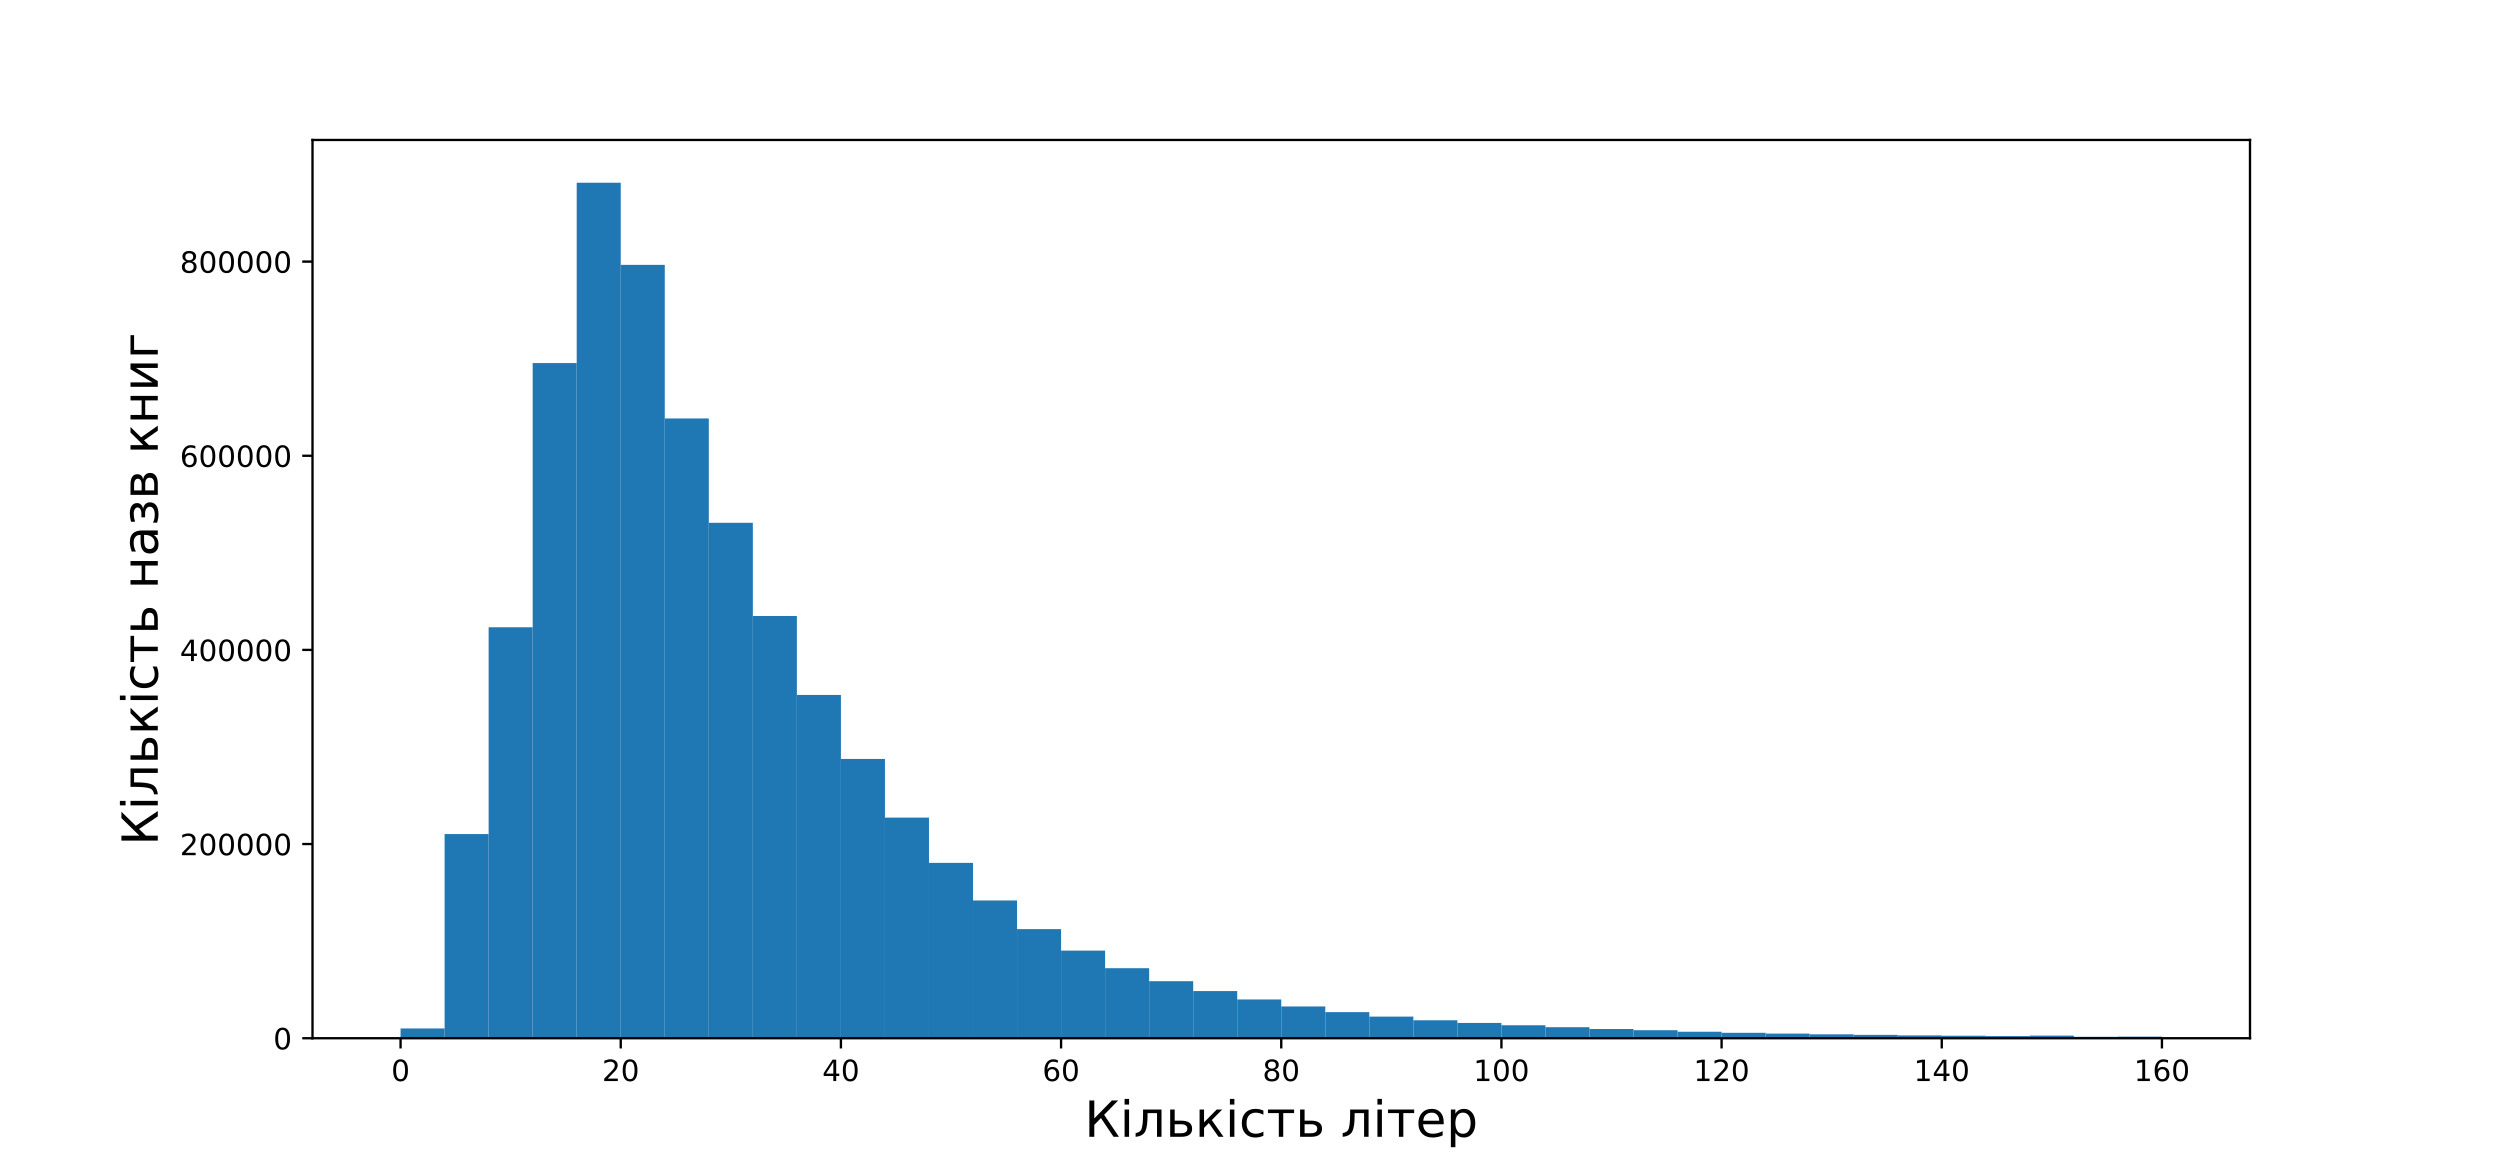 <?xml version="1.0" encoding="utf-8" standalone="no"?>
<!DOCTYPE svg PUBLIC "-//W3C//DTD SVG 1.1//EN"
  "http://www.w3.org/Graphics/SVG/1.1/DTD/svg11.dtd">
<!-- Created with matplotlib (https://matplotlib.org/) -->
<svg height="397.44pt" version="1.1" viewBox="0 0 851.76 397.44" width="851.76pt" xmlns="http://www.w3.org/2000/svg" xmlns:xlink="http://www.w3.org/1999/xlink">
 <defs>
  <style type="text/css">*{stroke-linecap:butt;stroke-linejoin:round;}</style>
 </defs>
 <g id="figure_1">
  <g id="patch_1">
   <path d="M 0 397.44 
L 851.76 397.44 
L 851.76 0 
L 0 0 
z
" style="fill:#ffffff;"/>
  </g>
  <g id="axes_1">
   <g id="patch_2">
    <path d="M 106.47 353.722 
L 766.584 353.722 
L 766.584 47.693 
L 106.47 47.693 
z
" style="fill:#ffffff;"/>
   </g>
   <g id="patch_3">
    <path clip-path="url(#p3f68f484f5)" d="M 136.475 353.722 
L 151.478 353.722 
L 151.478 350.393 
L 136.475 350.393 
z
" style="fill:#1f77b4;"/>
   </g>
   <g id="patch_4">
    <path clip-path="url(#p3f68f484f5)" d="M 151.478 353.722 
L 166.48 353.722 
L 166.48 284.16 
L 151.478 284.16 
z
" style="fill:#1f77b4;"/>
   </g>
   <g id="patch_5">
    <path clip-path="url(#p3f68f484f5)" d="M 166.48 353.722 
L 181.483 353.722 
L 181.483 213.715 
L 166.48 213.715 
z
" style="fill:#1f77b4;"/>
   </g>
   <g id="patch_6">
    <path clip-path="url(#p3f68f484f5)" d="M 181.483 353.722 
L 196.486 353.722 
L 196.486 123.705 
L 181.483 123.705 
z
" style="fill:#1f77b4;"/>
   </g>
   <g id="patch_7">
    <path clip-path="url(#p3f68f484f5)" d="M 196.486 353.722 
L 211.488 353.722 
L 211.488 62.266 
L 196.486 62.266 
z
" style="fill:#1f77b4;"/>
   </g>
   <g id="patch_8">
    <path clip-path="url(#p3f68f484f5)" d="M 211.488 353.722 
L 226.491 353.722 
L 226.491 90.25 
L 211.488 90.25 
z
" style="fill:#1f77b4;"/>
   </g>
   <g id="patch_9">
    <path clip-path="url(#p3f68f484f5)" d="M 226.491 353.722 
L 241.493 353.722 
L 241.493 142.568 
L 226.491 142.568 
z
" style="fill:#1f77b4;"/>
   </g>
   <g id="patch_10">
    <path clip-path="url(#p3f68f484f5)" d="M 241.493 353.722 
L 256.496 353.722 
L 256.496 178.119 
L 241.493 178.119 
z
" style="fill:#1f77b4;"/>
   </g>
   <g id="patch_11">
    <path clip-path="url(#p3f68f484f5)" d="M 256.496 353.722 
L 271.498 353.722 
L 271.498 209.869 
L 256.496 209.869 
z
" style="fill:#1f77b4;"/>
   </g>
   <g id="patch_12">
    <path clip-path="url(#p3f68f484f5)" d="M 271.498 353.722 
L 286.501 353.722 
L 286.501 236.772 
L 271.498 236.772 
z
" style="fill:#1f77b4;"/>
   </g>
   <g id="patch_13">
    <path clip-path="url(#p3f68f484f5)" d="M 286.501 353.722 
L 301.504 353.722 
L 301.504 258.563 
L 286.501 258.563 
z
" style="fill:#1f77b4;"/>
   </g>
   <g id="patch_14">
    <path clip-path="url(#p3f68f484f5)" d="M 301.504 353.722 
L 316.506 353.722 
L 316.506 278.565 
L 301.504 278.565 
z
" style="fill:#1f77b4;"/>
   </g>
   <g id="patch_15">
    <path clip-path="url(#p3f68f484f5)" d="M 316.506 353.722 
L 331.509 353.722 
L 331.509 293.989 
L 316.506 293.989 
z
" style="fill:#1f77b4;"/>
   </g>
   <g id="patch_16">
    <path clip-path="url(#p3f68f484f5)" d="M 331.509 353.722 
L 346.511 353.722 
L 346.511 306.783 
L 331.509 306.783 
z
" style="fill:#1f77b4;"/>
   </g>
   <g id="patch_17">
    <path clip-path="url(#p3f68f484f5)" d="M 346.511 353.722 
L 361.514 353.722 
L 361.514 316.558 
L 346.511 316.558 
z
" style="fill:#1f77b4;"/>
   </g>
   <g id="patch_18">
    <path clip-path="url(#p3f68f484f5)" d="M 361.514 353.722 
L 376.517 353.722 
L 376.517 323.875 
L 361.514 323.875 
z
" style="fill:#1f77b4;"/>
   </g>
   <g id="patch_19">
    <path clip-path="url(#p3f68f484f5)" d="M 376.517 353.722 
L 391.519 353.722 
L 391.519 329.86 
L 376.517 329.86 
z
" style="fill:#1f77b4;"/>
   </g>
   <g id="patch_20">
    <path clip-path="url(#p3f68f484f5)" d="M 391.519 353.722 
L 406.522 353.722 
L 406.522 334.299 
L 391.519 334.299 
z
" style="fill:#1f77b4;"/>
   </g>
   <g id="patch_21">
    <path clip-path="url(#p3f68f484f5)" d="M 406.522 353.722 
L 421.524 353.722 
L 421.524 337.667 
L 406.522 337.667 
z
" style="fill:#1f77b4;"/>
   </g>
   <g id="patch_22">
    <path clip-path="url(#p3f68f484f5)" d="M 421.524 353.722 
L 436.527 353.722 
L 436.527 340.532 
L 421.524 340.532 
z
" style="fill:#1f77b4;"/>
   </g>
   <g id="patch_23">
    <path clip-path="url(#p3f68f484f5)" d="M 436.527 353.722 
L 451.53 353.722 
L 451.53 342.899 
L 436.527 342.899 
z
" style="fill:#1f77b4;"/>
   </g>
   <g id="patch_24">
    <path clip-path="url(#p3f68f484f5)" d="M 451.53 353.722 
L 466.532 353.722 
L 466.532 344.831 
L 451.53 344.831 
z
" style="fill:#1f77b4;"/>
   </g>
   <g id="patch_25">
    <path clip-path="url(#p3f68f484f5)" d="M 466.532 353.722 
L 481.535 353.722 
L 481.535 346.357 
L 466.532 346.357 
z
" style="fill:#1f77b4;"/>
   </g>
   <g id="patch_26">
    <path clip-path="url(#p3f68f484f5)" d="M 481.535 353.722 
L 496.537 353.722 
L 496.537 347.611 
L 481.535 347.611 
z
" style="fill:#1f77b4;"/>
   </g>
   <g id="patch_27">
    <path clip-path="url(#p3f68f484f5)" d="M 496.537 353.722 
L 511.54 353.722 
L 511.54 348.517 
L 496.537 348.517 
z
" style="fill:#1f77b4;"/>
   </g>
   <g id="patch_28">
    <path clip-path="url(#p3f68f484f5)" d="M 511.54 353.722 
L 526.543 353.722 
L 526.543 349.315 
L 511.54 349.315 
z
" style="fill:#1f77b4;"/>
   </g>
   <g id="patch_29">
    <path clip-path="url(#p3f68f484f5)" d="M 526.543 353.722 
L 541.545 353.722 
L 541.545 349.981 
L 526.543 349.981 
z
" style="fill:#1f77b4;"/>
   </g>
   <g id="patch_30">
    <path clip-path="url(#p3f68f484f5)" d="M 541.545 353.722 
L 556.548 353.722 
L 556.548 350.583 
L 541.545 350.583 
z
" style="fill:#1f77b4;"/>
   </g>
   <g id="patch_31">
    <path clip-path="url(#p3f68f484f5)" d="M 556.548 353.722 
L 571.55 353.722 
L 571.55 350.988 
L 556.548 350.988 
z
" style="fill:#1f77b4;"/>
   </g>
   <g id="patch_32">
    <path clip-path="url(#p3f68f484f5)" d="M 571.55 353.722 
L 586.553 353.722 
L 586.553 351.509 
L 571.55 351.509 
z
" style="fill:#1f77b4;"/>
   </g>
   <g id="patch_33">
    <path clip-path="url(#p3f68f484f5)" d="M 586.553 353.722 
L 601.556 353.722 
L 601.556 351.886 
L 586.553 351.886 
z
" style="fill:#1f77b4;"/>
   </g>
   <g id="patch_34">
    <path clip-path="url(#p3f68f484f5)" d="M 601.556 353.722 
L 616.558 353.722 
L 616.558 352.156 
L 601.556 352.156 
z
" style="fill:#1f77b4;"/>
   </g>
   <g id="patch_35">
    <path clip-path="url(#p3f68f484f5)" d="M 616.558 353.722 
L 631.561 353.722 
L 631.561 352.405 
L 616.558 352.405 
z
" style="fill:#1f77b4;"/>
   </g>
   <g id="patch_36">
    <path clip-path="url(#p3f68f484f5)" d="M 631.561 353.722 
L 646.563 353.722 
L 646.563 352.587 
L 631.561 352.587 
z
" style="fill:#1f77b4;"/>
   </g>
   <g id="patch_37">
    <path clip-path="url(#p3f68f484f5)" d="M 646.563 353.722 
L 661.566 353.722 
L 661.566 352.764 
L 646.563 352.764 
z
" style="fill:#1f77b4;"/>
   </g>
   <g id="patch_38">
    <path clip-path="url(#p3f68f484f5)" d="M 661.566 353.722 
L 676.568 353.722 
L 676.568 352.888 
L 661.566 352.888 
z
" style="fill:#1f77b4;"/>
   </g>
   <g id="patch_39">
    <path clip-path="url(#p3f68f484f5)" d="M 676.568 353.722 
L 691.571 353.722 
L 691.571 353.003 
L 676.568 353.003 
z
" style="fill:#1f77b4;"/>
   </g>
   <g id="patch_40">
    <path clip-path="url(#p3f68f484f5)" d="M 691.571 353.722 
L 706.574 353.722 
L 706.574 352.836 
L 691.571 352.836 
z
" style="fill:#1f77b4;"/>
   </g>
   <g id="patch_41">
    <path clip-path="url(#p3f68f484f5)" d="M 706.574 353.722 
L 721.576 353.722 
L 721.576 353.244 
L 706.574 353.244 
z
" style="fill:#1f77b4;"/>
   </g>
   <g id="patch_42">
    <path clip-path="url(#p3f68f484f5)" d="M 721.576 353.722 
L 736.579 353.722 
L 736.579 353.184 
L 721.576 353.184 
z
" style="fill:#1f77b4;"/>
   </g>
   <g id="matplotlib.axis_1">
    <g id="xtick_1">
     <g id="line2d_1">
      <defs>
       <path d="M 0 0 
L 0 3.5 
" id="m00bdcc5edf" style="stroke:#000000;stroke-width:0.8;"/>
      </defs>
      <g>
       <use style="stroke:#000000;stroke-width:0.8;" x="136.475" xlink:href="#m00bdcc5edf" y="353.722"/>
      </g>
     </g>
     <g id="text_1">
      <!-- 0 -->
      <g transform="translate(133.294 368.32)scale(0.1 -0.1)">
       <defs>
        <path d="M 31.781 66.406 
Q 24.172 66.406 20.328 58.906 
Q 16.5 51.422 16.5 36.375 
Q 16.5 21.391 20.328 13.891 
Q 24.172 6.391 31.781 6.391 
Q 39.453 6.391 43.281 13.891 
Q 47.125 21.391 47.125 36.375 
Q 47.125 51.422 43.281 58.906 
Q 39.453 66.406 31.781 66.406 
z
M 31.781 74.219 
Q 44.047 74.219 50.516 64.516 
Q 56.984 54.828 56.984 36.375 
Q 56.984 17.969 50.516 8.266 
Q 44.047 -1.422 31.781 -1.422 
Q 19.531 -1.422 13.062 8.266 
Q 6.594 17.969 6.594 36.375 
Q 6.594 54.828 13.062 64.516 
Q 19.531 74.219 31.781 74.219 
z
" id="DejaVuSans-48"/>
       </defs>
       <use xlink:href="#DejaVuSans-48"/>
      </g>
     </g>
    </g>
    <g id="xtick_2">
     <g id="line2d_2">
      <g>
       <use style="stroke:#000000;stroke-width:0.8;" x="211.488" xlink:href="#m00bdcc5edf" y="353.722"/>
      </g>
     </g>
     <g id="text_2">
      <!-- 20 -->
      <g transform="translate(205.126 368.32)scale(0.1 -0.1)">
       <defs>
        <path d="M 19.188 8.297 
L 53.609 8.297 
L 53.609 0 
L 7.328 0 
L 7.328 8.297 
Q 12.938 14.109 22.625 23.891 
Q 32.328 33.688 34.812 36.531 
Q 39.547 41.844 41.422 45.531 
Q 43.312 49.219 43.312 52.781 
Q 43.312 58.594 39.234 62.25 
Q 35.156 65.922 28.609 65.922 
Q 23.969 65.922 18.812 64.312 
Q 13.672 62.703 7.812 59.422 
L 7.812 69.391 
Q 13.766 71.781 18.938 73 
Q 24.125 74.219 28.422 74.219 
Q 39.75 74.219 46.484 68.547 
Q 53.219 62.891 53.219 53.422 
Q 53.219 48.922 51.531 44.891 
Q 49.859 40.875 45.406 35.406 
Q 44.188 33.984 37.641 27.219 
Q 31.109 20.453 19.188 8.297 
z
" id="DejaVuSans-50"/>
       </defs>
       <use xlink:href="#DejaVuSans-50"/>
       <use x="63.623" xlink:href="#DejaVuSans-48"/>
      </g>
     </g>
    </g>
    <g id="xtick_3">
     <g id="line2d_3">
      <g>
       <use style="stroke:#000000;stroke-width:0.8;" x="286.501" xlink:href="#m00bdcc5edf" y="353.722"/>
      </g>
     </g>
     <g id="text_3">
      <!-- 40 -->
      <g transform="translate(280.139 368.32)scale(0.1 -0.1)">
       <defs>
        <path d="M 37.797 64.312 
L 12.891 25.391 
L 37.797 25.391 
z
M 35.203 72.906 
L 47.609 72.906 
L 47.609 25.391 
L 58.016 25.391 
L 58.016 17.188 
L 47.609 17.188 
L 47.609 0 
L 37.797 0 
L 37.797 17.188 
L 4.891 17.188 
L 4.891 26.703 
z
" id="DejaVuSans-52"/>
       </defs>
       <use xlink:href="#DejaVuSans-52"/>
       <use x="63.623" xlink:href="#DejaVuSans-48"/>
      </g>
     </g>
    </g>
    <g id="xtick_4">
     <g id="line2d_4">
      <g>
       <use style="stroke:#000000;stroke-width:0.8;" x="361.514" xlink:href="#m00bdcc5edf" y="353.722"/>
      </g>
     </g>
     <g id="text_4">
      <!-- 60 -->
      <g transform="translate(355.152 368.32)scale(0.1 -0.1)">
       <defs>
        <path d="M 33.016 40.375 
Q 26.375 40.375 22.484 35.828 
Q 18.609 31.297 18.609 23.391 
Q 18.609 15.531 22.484 10.953 
Q 26.375 6.391 33.016 6.391 
Q 39.656 6.391 43.531 10.953 
Q 47.406 15.531 47.406 23.391 
Q 47.406 31.297 43.531 35.828 
Q 39.656 40.375 33.016 40.375 
z
M 52.594 71.297 
L 52.594 62.312 
Q 48.875 64.062 45.094 64.984 
Q 41.312 65.922 37.594 65.922 
Q 27.828 65.922 22.672 59.328 
Q 17.531 52.734 16.797 39.406 
Q 19.672 43.656 24.016 45.922 
Q 28.375 48.188 33.594 48.188 
Q 44.578 48.188 50.953 41.516 
Q 57.328 34.859 57.328 23.391 
Q 57.328 12.156 50.688 5.359 
Q 44.047 -1.422 33.016 -1.422 
Q 20.359 -1.422 13.672 8.266 
Q 6.984 17.969 6.984 36.375 
Q 6.984 53.656 15.188 63.938 
Q 23.391 74.219 37.203 74.219 
Q 40.922 74.219 44.703 73.484 
Q 48.484 72.75 52.594 71.297 
z
" id="DejaVuSans-54"/>
       </defs>
       <use xlink:href="#DejaVuSans-54"/>
       <use x="63.623" xlink:href="#DejaVuSans-48"/>
      </g>
     </g>
    </g>
    <g id="xtick_5">
     <g id="line2d_5">
      <g>
       <use style="stroke:#000000;stroke-width:0.8;" x="436.527" xlink:href="#m00bdcc5edf" y="353.722"/>
      </g>
     </g>
     <g id="text_5">
      <!-- 80 -->
      <g transform="translate(430.164 368.32)scale(0.1 -0.1)">
       <defs>
        <path d="M 31.781 34.625 
Q 24.75 34.625 20.719 30.859 
Q 16.703 27.094 16.703 20.516 
Q 16.703 13.922 20.719 10.156 
Q 24.75 6.391 31.781 6.391 
Q 38.812 6.391 42.859 10.172 
Q 46.922 13.969 46.922 20.516 
Q 46.922 27.094 42.891 30.859 
Q 38.875 34.625 31.781 34.625 
z
M 21.922 38.812 
Q 15.578 40.375 12.031 44.719 
Q 8.5 49.078 8.5 55.328 
Q 8.5 64.062 14.719 69.141 
Q 20.953 74.219 31.781 74.219 
Q 42.672 74.219 48.875 69.141 
Q 55.078 64.062 55.078 55.328 
Q 55.078 49.078 51.531 44.719 
Q 48 40.375 41.703 38.812 
Q 48.828 37.156 52.797 32.312 
Q 56.781 27.484 56.781 20.516 
Q 56.781 9.906 50.312 4.234 
Q 43.844 -1.422 31.781 -1.422 
Q 19.734 -1.422 13.25 4.234 
Q 6.781 9.906 6.781 20.516 
Q 6.781 27.484 10.781 32.312 
Q 14.797 37.156 21.922 38.812 
z
M 18.312 54.391 
Q 18.312 48.734 21.844 45.562 
Q 25.391 42.391 31.781 42.391 
Q 38.141 42.391 41.719 45.562 
Q 45.312 48.734 45.312 54.391 
Q 45.312 60.062 41.719 63.234 
Q 38.141 66.406 31.781 66.406 
Q 25.391 66.406 21.844 63.234 
Q 18.312 60.062 18.312 54.391 
z
" id="DejaVuSans-56"/>
       </defs>
       <use xlink:href="#DejaVuSans-56"/>
       <use x="63.623" xlink:href="#DejaVuSans-48"/>
      </g>
     </g>
    </g>
    <g id="xtick_6">
     <g id="line2d_6">
      <g>
       <use style="stroke:#000000;stroke-width:0.8;" x="511.54" xlink:href="#m00bdcc5edf" y="353.722"/>
      </g>
     </g>
     <g id="text_6">
      <!-- 100 -->
      <g transform="translate(501.996 368.32)scale(0.1 -0.1)">
       <defs>
        <path d="M 12.406 8.297 
L 28.516 8.297 
L 28.516 63.922 
L 10.984 60.406 
L 10.984 69.391 
L 28.422 72.906 
L 38.281 72.906 
L 38.281 8.297 
L 54.391 8.297 
L 54.391 0 
L 12.406 0 
z
" id="DejaVuSans-49"/>
       </defs>
       <use xlink:href="#DejaVuSans-49"/>
       <use x="63.623" xlink:href="#DejaVuSans-48"/>
       <use x="127.246" xlink:href="#DejaVuSans-48"/>
      </g>
     </g>
    </g>
    <g id="xtick_7">
     <g id="line2d_7">
      <g>
       <use style="stroke:#000000;stroke-width:0.8;" x="586.553" xlink:href="#m00bdcc5edf" y="353.722"/>
      </g>
     </g>
     <g id="text_7">
      <!-- 120 -->
      <g transform="translate(577.009 368.32)scale(0.1 -0.1)">
       <use xlink:href="#DejaVuSans-49"/>
       <use x="63.623" xlink:href="#DejaVuSans-50"/>
       <use x="127.246" xlink:href="#DejaVuSans-48"/>
      </g>
     </g>
    </g>
    <g id="xtick_8">
     <g id="line2d_8">
      <g>
       <use style="stroke:#000000;stroke-width:0.8;" x="661.566" xlink:href="#m00bdcc5edf" y="353.722"/>
      </g>
     </g>
     <g id="text_8">
      <!-- 140 -->
      <g transform="translate(652.022 368.32)scale(0.1 -0.1)">
       <use xlink:href="#DejaVuSans-49"/>
       <use x="63.623" xlink:href="#DejaVuSans-52"/>
       <use x="127.246" xlink:href="#DejaVuSans-48"/>
      </g>
     </g>
    </g>
    <g id="xtick_9">
     <g id="line2d_9">
      <g>
       <use style="stroke:#000000;stroke-width:0.8;" x="736.579" xlink:href="#m00bdcc5edf" y="353.722"/>
      </g>
     </g>
     <g id="text_9">
      <!-- 160 -->
      <g transform="translate(727.035 368.32)scale(0.1 -0.1)">
       <use xlink:href="#DejaVuSans-49"/>
       <use x="63.623" xlink:href="#DejaVuSans-54"/>
       <use x="127.246" xlink:href="#DejaVuSans-48"/>
      </g>
     </g>
    </g>
    <g id="text_10">
     <!-- Кількість літер -->
     <g transform="translate(369.483 387.317)scale(0.17 -0.17)">
      <defs>
       <path d="M 9.812 72.906 
L 19.672 72.906 
L 19.672 36.859 
L 54.938 72.906 
L 67.578 72.906 
L 39.406 44.094 
L 69.047 0 
L 58.297 0 
L 33.016 37.547 
L 19.672 23.922 
L 19.672 0 
L 9.812 0 
z
" id="DejaVuSans-1050"/>
       <path d="M 9.422 54.688 
L 18.406 54.688 
L 18.406 0 
L 9.422 0 
z
M 9.422 75.984 
L 18.406 75.984 
L 18.406 64.594 
L 9.422 64.594 
z
" id="DejaVuSans-1110"/>
       <path d="M 3.719 0 
L 3.719 7.469 
Q 12.594 8.844 15.328 14.984 
Q 18.656 23.641 18.656 45.75 
L 18.656 54.688 
L 55.609 54.688 
L 55.609 0 
L 46.625 0 
L 46.625 47.516 
L 27.641 47.516 
L 27.641 42.094 
Q 27.641 21 23.344 11.531 
Q 18.75 1.422 3.719 0 
z
" id="DejaVuSans-1083"/>
       <path d="M 43.453 16.219 
Q 43.453 20.609 40.25 22.906 
Q 37.062 25.203 30.906 25.203 
L 18.109 25.203 
L 18.109 7.172 
L 30.906 7.172 
Q 37.062 7.172 40.25 9.484 
Q 43.453 11.812 43.453 16.219 
z
M 9.078 54.688 
L 18.109 54.688 
L 18.109 32.375 
L 31.297 32.375 
Q 41.75 32.375 47.391 28.391 
Q 53.031 24.422 53.031 16.219 
Q 53.031 8.016 47.391 4 
Q 41.75 0 31.297 0 
L 9.078 0 
z
" id="DejaVuSans-1100"/>
       <path d="M 9.078 54.688 
L 18.016 54.688 
L 18.016 29 
L 43.359 54.688 
L 54.391 54.688 
L 33.5 33.547 
L 57.078 0 
L 47.016 0 
L 27.641 27.594 
L 18.016 17.828 
L 18.016 0 
L 9.078 0 
z
" id="DejaVuSans-1082"/>
       <path d="M 48.781 52.594 
L 48.781 44.188 
Q 44.969 46.297 41.141 47.344 
Q 37.312 48.391 33.406 48.391 
Q 24.656 48.391 19.812 42.844 
Q 14.984 37.312 14.984 27.297 
Q 14.984 17.281 19.812 11.734 
Q 24.656 6.203 33.406 6.203 
Q 37.312 6.203 41.141 7.25 
Q 44.969 8.297 48.781 10.406 
L 48.781 2.094 
Q 45.016 0.344 40.984 -0.531 
Q 36.969 -1.422 32.422 -1.422 
Q 20.062 -1.422 12.781 6.344 
Q 5.516 14.109 5.516 27.297 
Q 5.516 40.672 12.859 48.328 
Q 20.219 56 33.016 56 
Q 37.156 56 41.109 55.141 
Q 45.062 54.297 48.781 52.594 
z
" id="DejaVuSans-1089"/>
       <path d="M 2.938 54.688 
L 55.328 54.688 
L 55.328 47.516 
L 33.547 47.516 
L 33.547 0 
L 24.703 0 
L 24.703 47.516 
L 2.938 47.516 
z
" id="DejaVuSans-1090"/>
       <path id="DejaVuSans-32"/>
       <path d="M 56.203 29.594 
L 56.203 25.203 
L 14.891 25.203 
Q 15.484 15.922 20.484 11.062 
Q 25.484 6.203 34.422 6.203 
Q 39.594 6.203 44.453 7.469 
Q 49.312 8.734 54.109 11.281 
L 54.109 2.781 
Q 49.266 0.734 44.188 -0.344 
Q 39.109 -1.422 33.891 -1.422 
Q 20.797 -1.422 13.156 6.188 
Q 5.516 13.812 5.516 26.812 
Q 5.516 40.234 12.766 48.109 
Q 20.016 56 32.328 56 
Q 43.359 56 49.781 48.891 
Q 56.203 41.797 56.203 29.594 
z
M 47.219 32.234 
Q 47.125 39.594 43.094 43.984 
Q 39.062 48.391 32.422 48.391 
Q 24.906 48.391 20.391 44.141 
Q 15.875 39.891 15.188 32.172 
z
" id="DejaVuSans-1077"/>
       <path d="M 18.109 8.203 
L 18.109 -20.797 
L 9.078 -20.797 
L 9.078 54.688 
L 18.109 54.688 
L 18.109 46.391 
Q 20.953 51.266 25.266 53.625 
Q 29.594 56 35.594 56 
Q 45.562 56 51.781 48.094 
Q 58.016 40.188 58.016 27.297 
Q 58.016 14.406 51.781 6.484 
Q 45.562 -1.422 35.594 -1.422 
Q 29.594 -1.422 25.266 0.953 
Q 20.953 3.328 18.109 8.203 
z
M 48.688 27.297 
Q 48.688 37.203 44.609 42.844 
Q 40.531 48.484 33.406 48.484 
Q 26.266 48.484 22.188 42.844 
Q 18.109 37.203 18.109 27.297 
Q 18.109 17.391 22.188 11.75 
Q 26.266 6.109 33.406 6.109 
Q 40.531 6.109 44.609 11.75 
Q 48.688 17.391 48.688 27.297 
z
" id="DejaVuSans-1088"/>
      </defs>
      <use xlink:href="#DejaVuSans-1050"/>
      <use x="70.996" xlink:href="#DejaVuSans-1110"/>
      <use x="98.779" xlink:href="#DejaVuSans-1083"/>
      <use x="162.695" xlink:href="#DejaVuSans-1100"/>
      <use x="221.631" xlink:href="#DejaVuSans-1082"/>
      <use x="282.031" xlink:href="#DejaVuSans-1110"/>
      <use x="309.814" xlink:href="#DejaVuSans-1089"/>
      <use x="364.795" xlink:href="#DejaVuSans-1090"/>
      <use x="423.047" xlink:href="#DejaVuSans-1100"/>
      <use x="481.982" xlink:href="#DejaVuSans-32"/>
      <use x="513.77" xlink:href="#DejaVuSans-1083"/>
      <use x="577.686" xlink:href="#DejaVuSans-1110"/>
      <use x="605.469" xlink:href="#DejaVuSans-1090"/>
      <use x="663.721" xlink:href="#DejaVuSans-1077"/>
      <use x="725.244" xlink:href="#DejaVuSans-1088"/>
     </g>
    </g>
   </g>
   <g id="matplotlib.axis_2">
    <g id="ytick_1">
     <g id="line2d_10">
      <defs>
       <path d="M 0 0 
L -3.5 0 
" id="m0e33ebf736" style="stroke:#000000;stroke-width:0.8;"/>
      </defs>
      <g>
       <use style="stroke:#000000;stroke-width:0.8;" x="106.47" xlink:href="#m0e33ebf736" y="353.722"/>
      </g>
     </g>
     <g id="text_11">
      <!-- 0 -->
      <g transform="translate(93.108 357.521)scale(0.1 -0.1)">
       <use xlink:href="#DejaVuSans-48"/>
      </g>
     </g>
    </g>
    <g id="ytick_2">
     <g id="line2d_11">
      <g>
       <use style="stroke:#000000;stroke-width:0.8;" x="106.47" xlink:href="#m0e33ebf736" y="287.573"/>
      </g>
     </g>
     <g id="text_12">
      <!-- 200000 -->
      <g transform="translate(61.295 291.372)scale(0.1 -0.1)">
       <use xlink:href="#DejaVuSans-50"/>
       <use x="63.623" xlink:href="#DejaVuSans-48"/>
       <use x="127.246" xlink:href="#DejaVuSans-48"/>
       <use x="190.869" xlink:href="#DejaVuSans-48"/>
       <use x="254.492" xlink:href="#DejaVuSans-48"/>
       <use x="318.115" xlink:href="#DejaVuSans-48"/>
      </g>
     </g>
    </g>
    <g id="ytick_3">
     <g id="line2d_12">
      <g>
       <use style="stroke:#000000;stroke-width:0.8;" x="106.47" xlink:href="#m0e33ebf736" y="221.424"/>
      </g>
     </g>
     <g id="text_13">
      <!-- 400000 -->
      <g transform="translate(61.295 225.223)scale(0.1 -0.1)">
       <use xlink:href="#DejaVuSans-52"/>
       <use x="63.623" xlink:href="#DejaVuSans-48"/>
       <use x="127.246" xlink:href="#DejaVuSans-48"/>
       <use x="190.869" xlink:href="#DejaVuSans-48"/>
       <use x="254.492" xlink:href="#DejaVuSans-48"/>
       <use x="318.115" xlink:href="#DejaVuSans-48"/>
      </g>
     </g>
    </g>
    <g id="ytick_4">
     <g id="line2d_13">
      <g>
       <use style="stroke:#000000;stroke-width:0.8;" x="106.47" xlink:href="#m0e33ebf736" y="155.276"/>
      </g>
     </g>
     <g id="text_14">
      <!-- 600000 -->
      <g transform="translate(61.295 159.075)scale(0.1 -0.1)">
       <use xlink:href="#DejaVuSans-54"/>
       <use x="63.623" xlink:href="#DejaVuSans-48"/>
       <use x="127.246" xlink:href="#DejaVuSans-48"/>
       <use x="190.869" xlink:href="#DejaVuSans-48"/>
       <use x="254.492" xlink:href="#DejaVuSans-48"/>
       <use x="318.115" xlink:href="#DejaVuSans-48"/>
      </g>
     </g>
    </g>
    <g id="ytick_5">
     <g id="line2d_14">
      <g>
       <use style="stroke:#000000;stroke-width:0.8;" x="106.47" xlink:href="#m0e33ebf736" y="89.127"/>
      </g>
     </g>
     <g id="text_15">
      <!-- 800000 -->
      <g transform="translate(61.295 92.926)scale(0.1 -0.1)">
       <use xlink:href="#DejaVuSans-56"/>
       <use x="63.623" xlink:href="#DejaVuSans-48"/>
       <use x="127.246" xlink:href="#DejaVuSans-48"/>
       <use x="190.869" xlink:href="#DejaVuSans-48"/>
       <use x="254.492" xlink:href="#DejaVuSans-48"/>
       <use x="318.115" xlink:href="#DejaVuSans-48"/>
      </g>
     </g>
    </g>
    <g id="text_16">
     <!-- Кількість назв книг -->
     <g transform="translate(53.76 288.057)rotate(-90)scale(0.17 -0.17)">
      <defs>
       <path d="M 9.078 54.688 
L 18.109 54.688 
L 18.109 32.375 
L 47.266 32.375 
L 47.266 54.688 
L 56.297 54.688 
L 56.297 0 
L 47.266 0 
L 47.266 25.203 
L 18.109 25.203 
L 18.109 0 
L 9.078 0 
z
" id="DejaVuSans-1085"/>
       <path d="M 34.281 27.484 
Q 23.391 27.484 19.188 25 
Q 14.984 22.516 14.984 16.5 
Q 14.984 11.719 18.141 8.906 
Q 21.297 6.109 26.703 6.109 
Q 34.188 6.109 38.703 11.406 
Q 43.219 16.703 43.219 25.484 
L 43.219 27.484 
z
M 52.203 31.203 
L 52.203 0 
L 43.219 0 
L 43.219 8.297 
Q 40.141 3.328 35.547 0.953 
Q 30.953 -1.422 24.312 -1.422 
Q 15.922 -1.422 10.953 3.297 
Q 6 8.016 6 15.922 
Q 6 25.141 12.172 29.828 
Q 18.359 34.516 30.609 34.516 
L 43.219 34.516 
L 43.219 35.406 
Q 43.219 41.609 39.141 45 
Q 35.062 48.391 27.688 48.391 
Q 23 48.391 18.547 47.266 
Q 14.109 46.141 10.016 43.891 
L 10.016 52.203 
Q 14.938 54.109 19.578 55.047 
Q 24.219 56 28.609 56 
Q 40.484 56 46.344 49.844 
Q 52.203 43.703 52.203 31.203 
z
" id="DejaVuSans-1072"/>
       <path d="M 34.469 29.5 
Q 40.531 28.328 43.891 24.75 
Q 47.266 21.188 47.266 15.922 
Q 47.266 7.469 40.969 3.016 
Q 34.672 -1.422 23.047 -1.422 
Q 19.141 -1.422 15.016 -0.734 
Q 10.891 -0.047 6.5 1.312 
L 6.5 9.672 
Q 9.969 7.859 14.109 6.953 
Q 18.266 6.062 22.797 6.062 
Q 30.172 6.062 34.297 8.797 
Q 38.422 11.531 38.422 15.922 
Q 38.422 20.219 34.766 22.828 
Q 31.109 25.438 24.422 25.438 
L 17.188 25.438 
L 17.188 32.859 
L 24.75 32.859 
Q 30.422 32.859 33.719 35.031 
Q 37.016 37.203 37.016 40.625 
Q 37.016 43.75 33.609 46 
Q 30.219 48.25 24.422 48.25 
Q 20.953 48.25 17.016 47.609 
Q 13.094 46.969 8.344 45.562 
L 8.344 53.719 
Q 13.141 54.891 17.281 55.469 
Q 21.438 56.062 25.141 56.062 
Q 34.719 56.062 40.25 52.219 
Q 45.797 48.391 45.797 41.5 
Q 45.797 36.969 42.859 33.812 
Q 39.938 30.672 34.469 29.5 
z
" id="DejaVuSans-1079"/>
       <path d="M 18.062 25.203 
L 18.062 7.172 
L 30.859 7.172 
Q 37.016 7.172 40.234 9.484 
Q 43.453 11.812 43.453 16.219 
Q 43.453 20.609 40.234 22.906 
Q 37.016 25.203 30.859 25.203 
z
M 18.062 47.516 
L 18.062 32.375 
L 29.891 32.375 
Q 34.969 32.375 38.188 34.391 
Q 41.406 36.422 41.406 40.047 
Q 41.406 43.656 38.188 45.578 
Q 34.969 47.516 29.891 47.516 
z
M 9.078 54.688 
L 30.469 54.688 
Q 40.094 54.688 45.266 51.172 
Q 50.438 47.656 50.438 41.156 
Q 50.438 36.141 47.797 33.172 
Q 45.172 30.219 39.984 29.5 
Q 46.188 28.328 49.609 24.609 
Q 53.031 20.906 53.031 15.328 
Q 53.031 8.016 47.391 4 
Q 41.75 0 31.297 0 
L 9.078 0 
z
" id="DejaVuSans-1074"/>
       <path d="M 55.906 54.688 
L 55.906 0 
L 46.969 0 
L 46.969 43.891 
L 20.609 0 
L 9.078 0 
L 9.078 54.688 
L 18.016 54.688 
L 18.016 10.891 
L 44.344 54.688 
z
" id="DejaVuSans-1080"/>
       <path d="M 9.078 0 
L 9.078 54.688 
L 47.656 54.688 
L 47.656 47.516 
L 18.109 47.516 
L 18.109 0 
z
" id="DejaVuSans-1075"/>
      </defs>
      <use xlink:href="#DejaVuSans-1050"/>
      <use x="70.996" xlink:href="#DejaVuSans-1110"/>
      <use x="98.779" xlink:href="#DejaVuSans-1083"/>
      <use x="162.695" xlink:href="#DejaVuSans-1100"/>
      <use x="221.631" xlink:href="#DejaVuSans-1082"/>
      <use x="282.031" xlink:href="#DejaVuSans-1110"/>
      <use x="309.814" xlink:href="#DejaVuSans-1089"/>
      <use x="364.795" xlink:href="#DejaVuSans-1090"/>
      <use x="423.047" xlink:href="#DejaVuSans-1100"/>
      <use x="481.982" xlink:href="#DejaVuSans-32"/>
      <use x="513.77" xlink:href="#DejaVuSans-1085"/>
      <use x="579.15" xlink:href="#DejaVuSans-1072"/>
      <use x="640.43" xlink:href="#DejaVuSans-1079"/>
      <use x="693.604" xlink:href="#DejaVuSans-1074"/>
      <use x="752.539" xlink:href="#DejaVuSans-32"/>
      <use x="784.326" xlink:href="#DejaVuSans-1082"/>
      <use x="844.727" xlink:href="#DejaVuSans-1085"/>
      <use x="910.107" xlink:href="#DejaVuSans-1080"/>
      <use x="975.098" xlink:href="#DejaVuSans-1075"/>
     </g>
    </g>
   </g>
   <g id="patch_43">
    <path d="M 106.47 353.722 
L 106.47 47.693 
" style="fill:none;stroke:#000000;stroke-linecap:square;stroke-linejoin:miter;stroke-width:0.8;"/>
   </g>
   <g id="patch_44">
    <path d="M 766.584 353.722 
L 766.584 47.693 
" style="fill:none;stroke:#000000;stroke-linecap:square;stroke-linejoin:miter;stroke-width:0.8;"/>
   </g>
   <g id="patch_45">
    <path d="M 106.47 353.722 
L 766.584 353.722 
" style="fill:none;stroke:#000000;stroke-linecap:square;stroke-linejoin:miter;stroke-width:0.8;"/>
   </g>
   <g id="patch_46">
    <path d="M 106.47 47.693 
L 766.584 47.693 
" style="fill:none;stroke:#000000;stroke-linecap:square;stroke-linejoin:miter;stroke-width:0.8;"/>
   </g>
  </g>
 </g>
 <defs>
  <clipPath id="p3f68f484f5">
   <rect height="306.029" width="660.114" x="106.47" y="47.693"/>
  </clipPath>
 </defs>
</svg>
